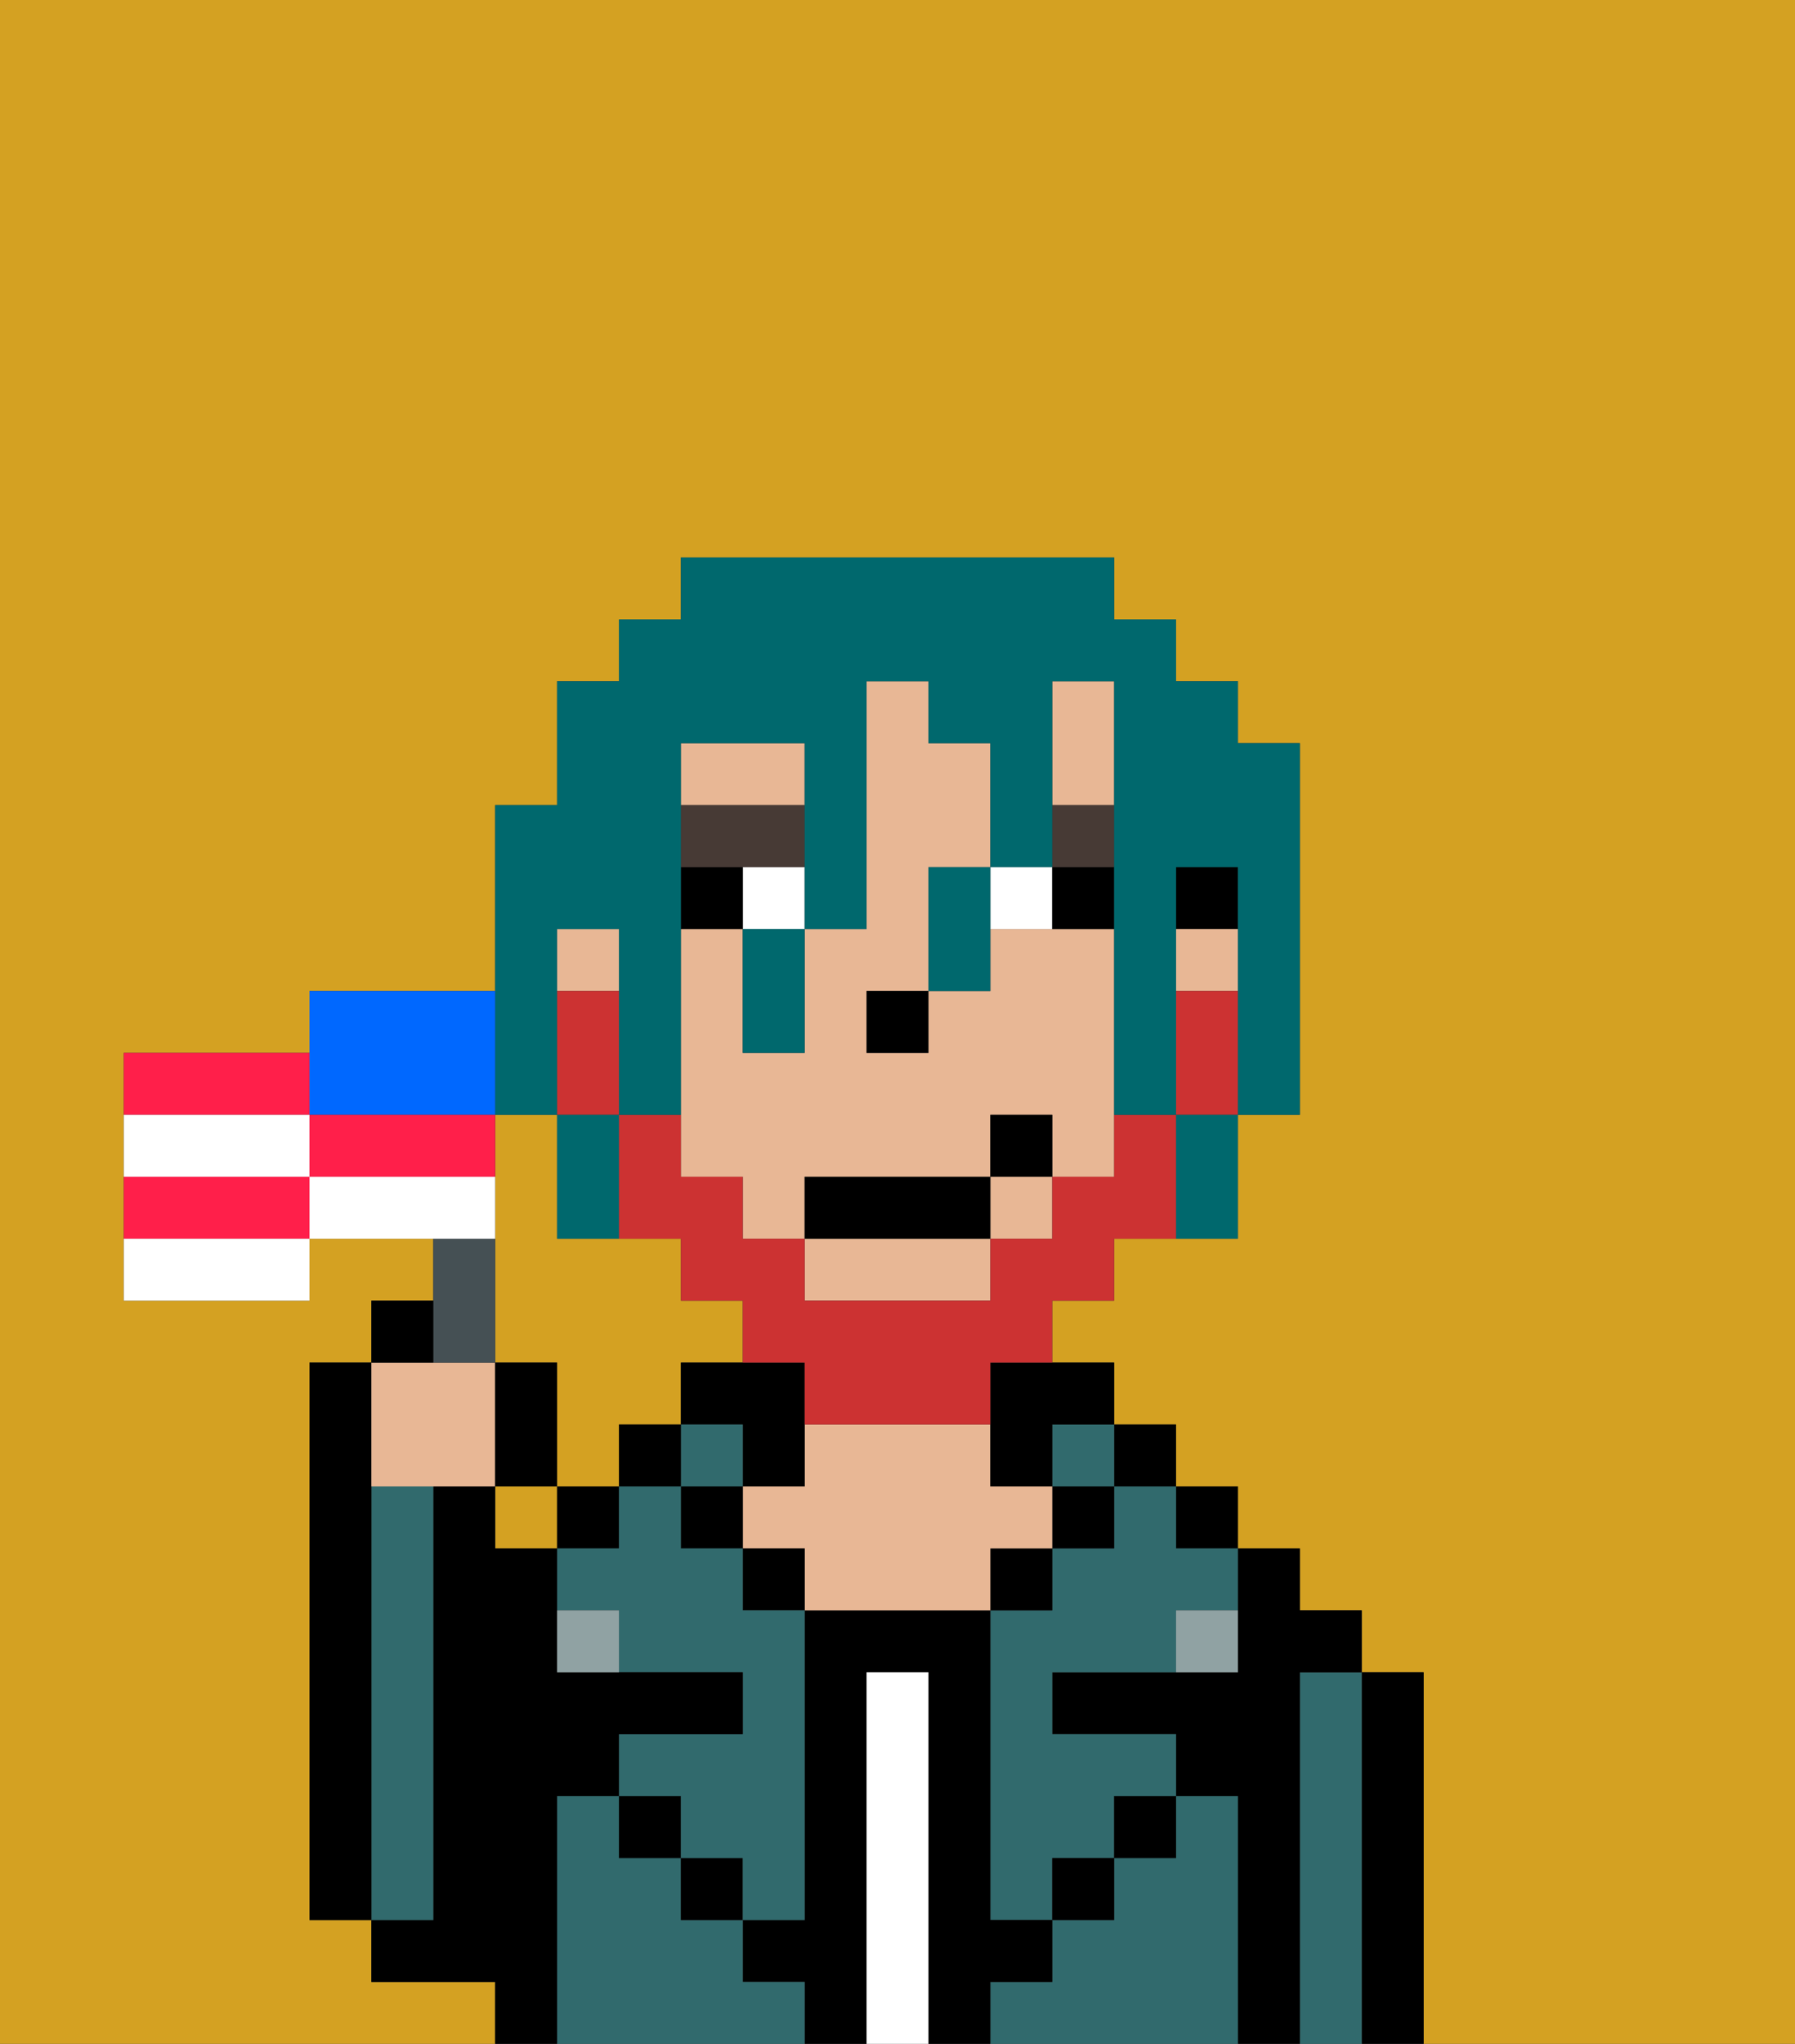 <svg xmlns="http://www.w3.org/2000/svg" viewBox="0 0 29 33"><rect x="0" y="0" width="29" height="33" fill="#333333" stroke="none"/><defs><style>polygon,rect,path{shape-rendering:crispedges;}.eb69-1{fill:#d4a122;}.eb69-2{fill:#000000;}.eb69-3{fill:#316a6d;}.eb69-4{fill:#ffffff;}.eb69-5{fill:#e8b795;}.eb69-6{fill:#90a2a3;}.eb69-7{fill:#ffffff;}.eb69-8{fill:#473a35;}.eb69-9{fill:#cc3232;}.eb69-10{fill:#00686d;}.eb69-11{fill:#455054;}.eb69-12{fill:#ff1f4a;}.eb69-13{fill:#ffffff;}.eb69-14{fill:#0068ff;}</style></defs><path class="eb69-1" d="M9,24h1V23h1V22h1V21H11V20H9V18H8v4H9Z"/><path class="eb69-1" d="M8,32H6V31H5V22H6V21H7V20H5v1H2V17H5V16H8V13H9V11h1V10h1V9h7v1h1v1h1v1h1v6H20v2H18v1H17v1h1v1h1v1h1v1h1v1h1v1h1v6h6V0H0V33H8Z"/><rect class="eb69-1" x="8" y="24" width="1" height="1"/><path class="eb69-2" d="M23,27H22v6h1V27Z"/><path class="eb69-3" d="M22,27H21v6h1V27Z"/><path class="eb69-2" d="M21,27h1V26H21V25H20v2H17v1h2v1h1v4h1V27Z"/><rect class="eb69-2" x="19" y="24" width="1" height="1"/><path class="eb69-3" d="M20,29H19v1H18v1H17v1H16v1h4V29Z"/><rect class="eb69-2" x="18" y="23" width="1" height="1"/><path class="eb69-3" d="M18,25H17v1H16v5h1V30h1V29h1V28H17V27h2V26h1V25H19V24H18Z"/><rect class="eb69-2" x="18" y="29" width="1" height="1"/><rect class="eb69-3" x="17" y="23" width="1" height="1"/><rect class="eb69-2" x="17" y="24" width="1" height="1"/><rect class="eb69-2" x="17" y="30" width="1" height="1"/><rect class="eb69-2" x="16" y="25" width="1" height="1"/><path class="eb69-2" d="M17,32V31H16V26H13v5H12v1h1v1h1V27h1v6h1V32Z"/><path class="eb69-4" d="M15,27H14v6h1V27Z"/><path class="eb69-5" d="M17,25V24H16V23H13v1H12v1h1v1h3V25Z"/><rect class="eb69-2" x="12" y="25" width="1" height="1"/><path class="eb69-3" d="M12,32V31H11V30H10V29H9v4h4V32Z"/><path class="eb69-2" d="M11,23h1v1h1V22H11Z"/><rect class="eb69-3" x="11" y="23" width="1" height="1"/><rect class="eb69-2" x="11" y="24" width="1" height="1"/><rect class="eb69-2" x="11" y="30" width="1" height="1"/><rect class="eb69-2" x="10" y="23" width="1" height="1"/><rect class="eb69-2" x="10" y="29" width="1" height="1"/><rect class="eb69-2" x="9" y="24" width="1" height="1"/><path class="eb69-3" d="M12,25H11V24H10v1H9v1h1v1h2v1H10v1h1v1h1v1h1V26H12Z"/><path class="eb69-2" d="M9,29h1V28h2V27H9V25H8V24H7v7H6v1H8v1H9V29Z"/><path class="eb69-3" d="M7,30V24H6v7H7Z"/><path class="eb69-2" d="M6,24V22H5v9H6V24Z"/><path class="eb69-6" d="M9,26v1h1V26Z"/><path class="eb69-6" d="M19,27h1V26H19Z"/><rect class="eb69-2" x="19" y="14" width="1" height="1"/><path class="eb69-5" d="M18,12V11H17v2h1Z"/><rect class="eb69-5" x="9" y="15" width="1" height="1"/><path class="eb69-5" d="M12,19v1h1V19h3V18h1v1h1V15H16v1H15v1H14V16h1V14h1V12H15V11H14v4H13v2H12V15H11v4Z"/><rect class="eb69-5" x="19" y="15" width="1" height="1"/><path class="eb69-5" d="M13,21h3V20H13Z"/><rect class="eb69-5" x="16" y="19" width="1" height="1"/><path class="eb69-5" d="M13,12H11v1h2Z"/><path class="eb69-2" d="M16,23v1h1V23h1V22H16Z"/><rect class="eb69-2" x="14" y="16" width="1" height="1"/><rect class="eb69-7" x="12" y="14" width="1" height="1"/><path class="eb69-7" d="M17,15V14H16v1Z"/><rect class="eb69-2" x="11" y="14" width="1" height="1"/><path class="eb69-2" d="M18,15V14H17v1Z"/><polygon class="eb69-8" points="13 14 13 13 11 13 11 14 12 14 13 14"/><rect class="eb69-8" x="17" y="13" width="1" height="1"/><path class="eb69-9" d="M19,18H18v1H17v1H16v1H13V20H12V19H11V18H10v2h1v1h1v1h1v1h3V22h1V21h1V20h1V18Z"/><path class="eb69-9" d="M19,16v2h1V16Z"/><path class="eb69-9" d="M10,17V16H9v2h1Z"/><rect class="eb69-2" x="13" y="19" width="3" height="1"/><rect class="eb69-2" x="16" y="18" width="1" height="1"/><path class="eb69-10" d="M9,18V15h1v3h1V12h2v3h1V11h1v1h1v2h1V11h1v7h1V14h1v4h1V12H20V11H19V10H18V9H11v1H10v1H9v2H8v5Z"/><path class="eb69-10" d="M19,19v1h1V18H19Z"/><path class="eb69-10" d="M15,15v1h1V14H15Z"/><path class="eb69-10" d="M12,16v1h1V15H12Z"/><path class="eb69-10" d="M10,20V18H9v2Z"/><path class="eb69-5" d="M7,24H8V22H6v2Z"/><path class="eb69-11" d="M8,22V20H7v2Z"/><path class="eb69-12" d="M5,17H2v1H5Z"/><path class="eb69-12" d="M2,19v1H5V19Z"/><path class="eb69-13" d="M2,21H5V20H2Z"/><path class="eb69-14" d="M6,18H8V16H5v2Z"/><path class="eb69-13" d="M5,18H2v1H5Z"/><path class="eb69-12" d="M7,18H5v1H8V18Z"/><path class="eb69-13" d="M8,19H5v1H8Z"/><path class="eb69-2" d="M7,21H6v1H7Z"/><path class="eb69-2" d="M9,22H8v2H9Z"/></svg>